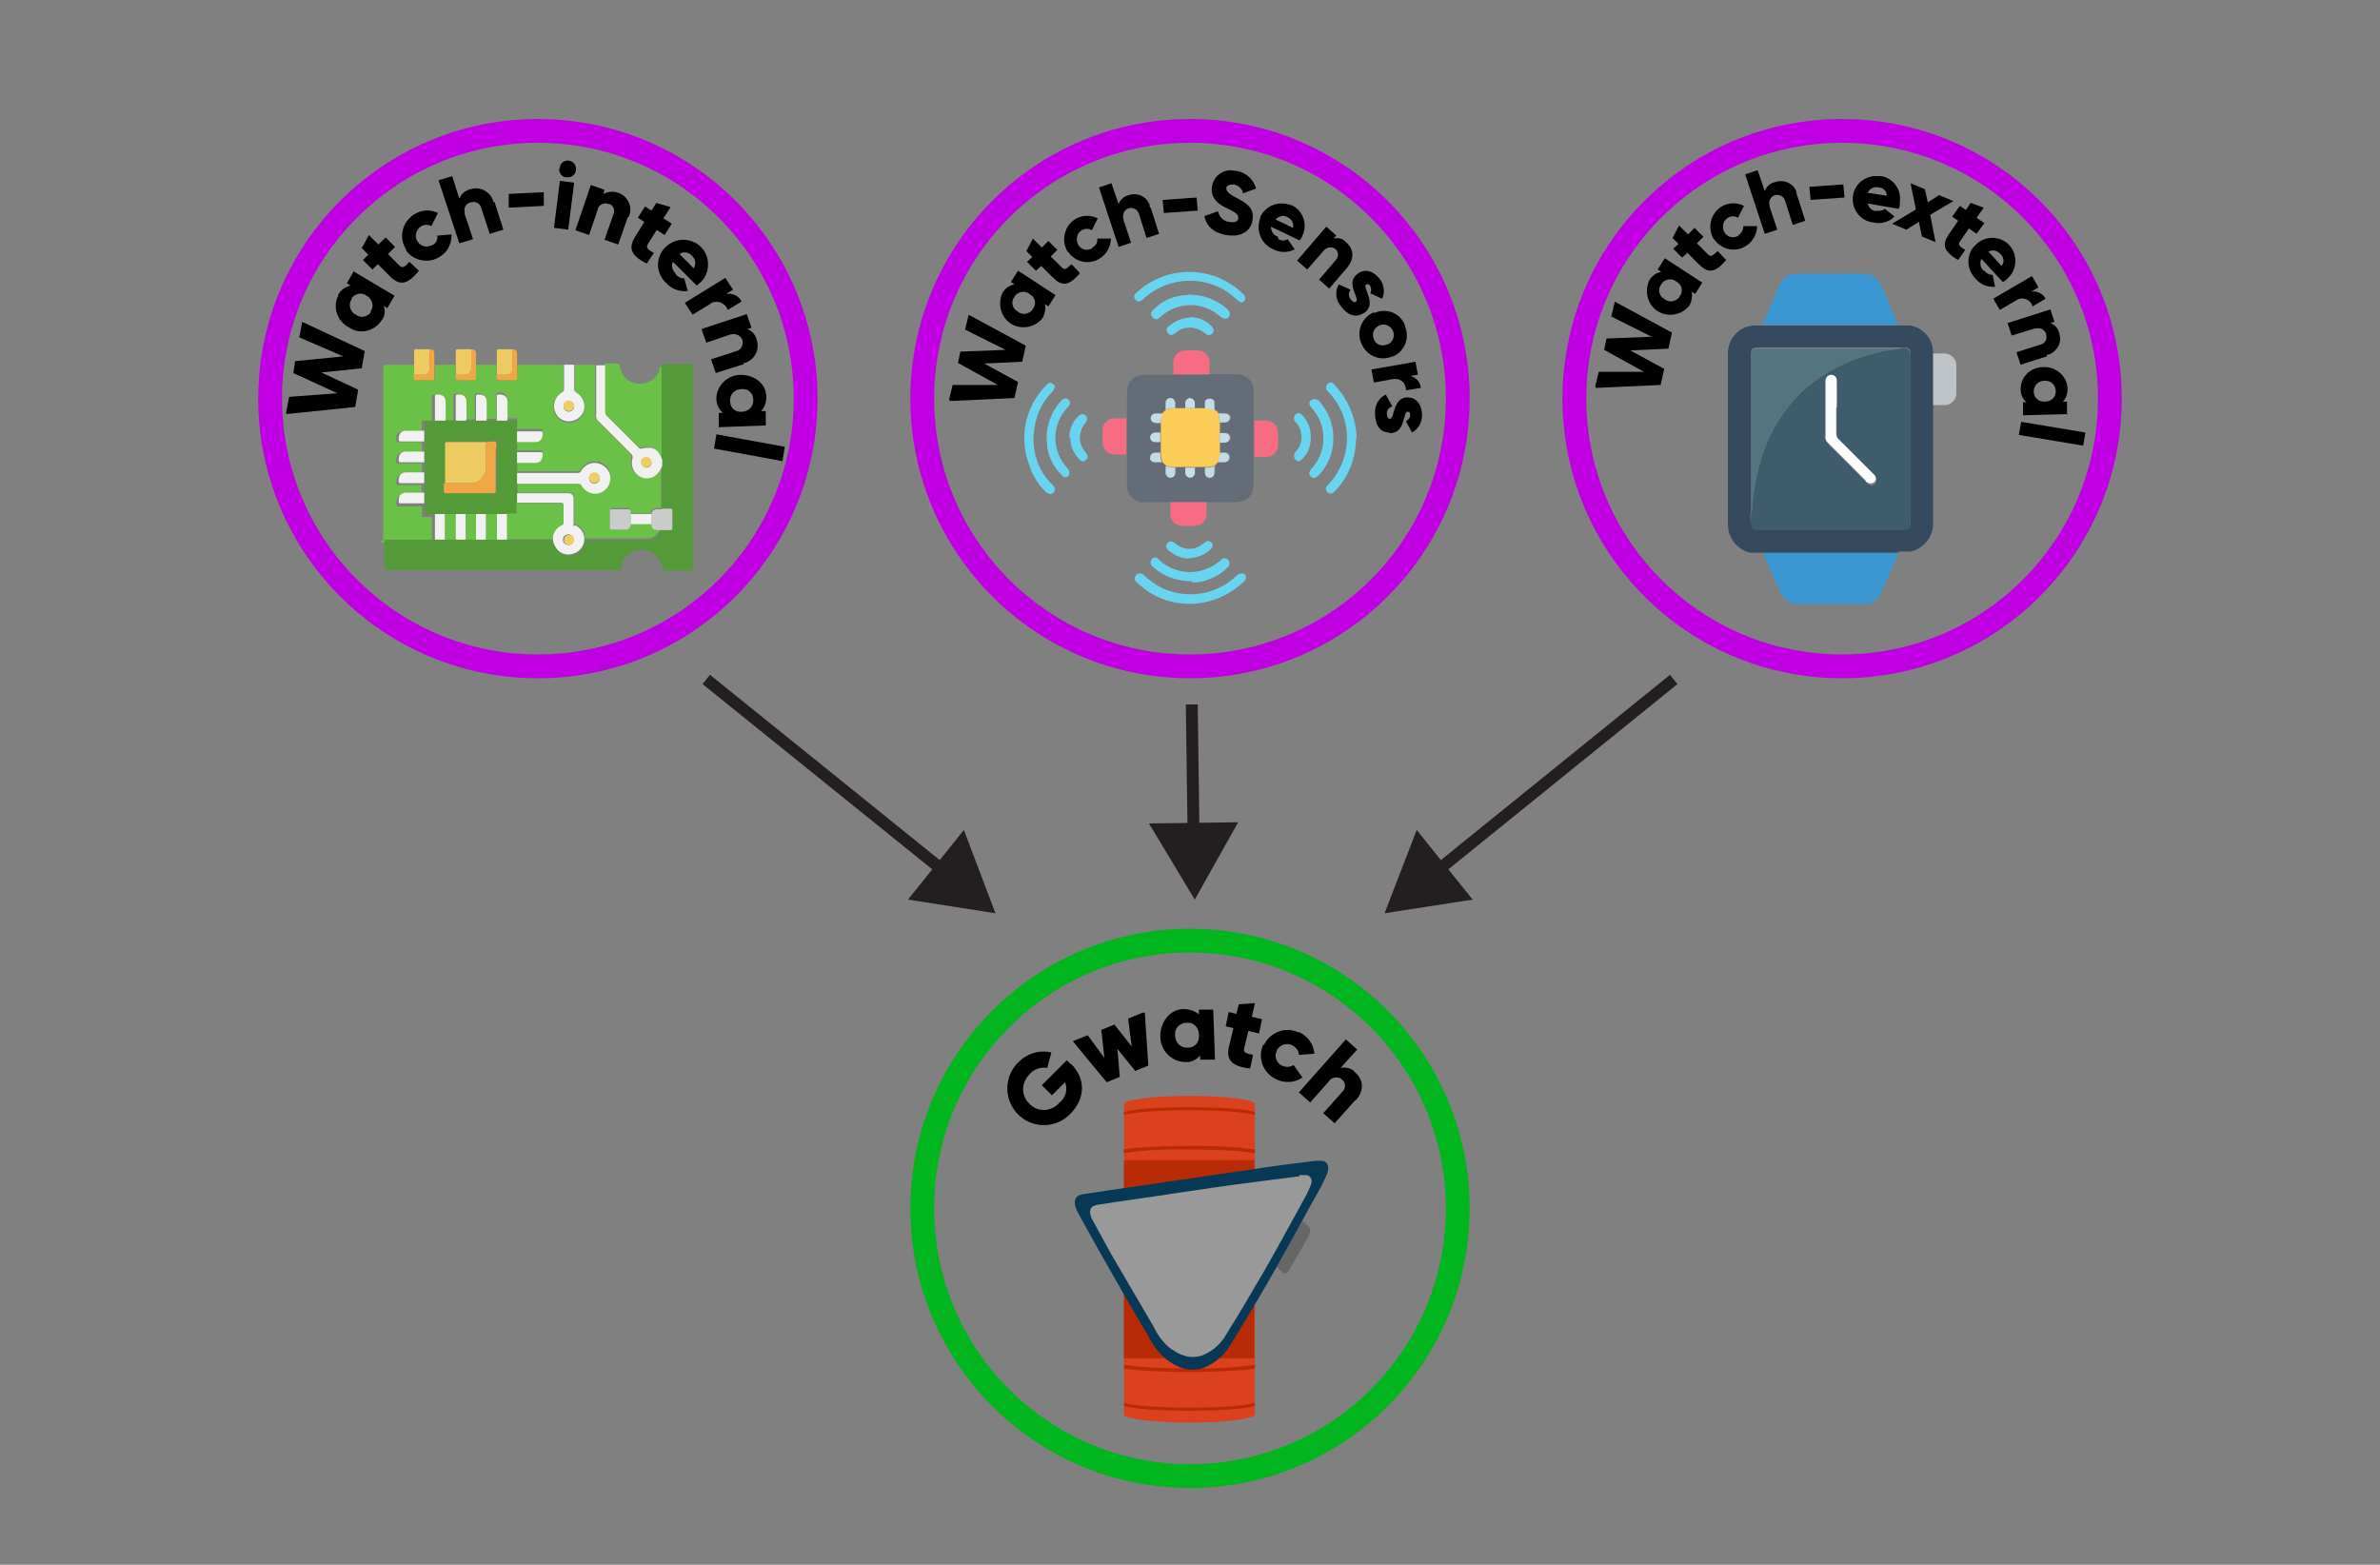 <?xml version="1.0" encoding="UTF-8"?><svg id="Layer_1" xmlns="http://www.w3.org/2000/svg" viewBox="0 0 400 263"><rect x="0" y="0" width="400" height="263" fill="#808080" stroke="none"/><defs><style>.cls-1{fill:#fcfcfd;}.cls-2{fill:#68d4f0;}.cls-3{fill:#cbcbcb;}.cls-4{fill:#3f5c6c;}.cls-5{fill:#f2a745;}.cls-6{stroke:#c000e2;}.cls-6,.cls-7{stroke-width:4px;}.cls-6,.cls-7,.cls-8{stroke-miterlimit:10;}.cls-6,.cls-7,.cls-8,.cls-9{fill:none;}.cls-10{fill:#f66c82;}.cls-11{fill:#54747f;}.cls-12{fill:#636c77;}.cls-13{fill:#364a5f;}.cls-14{fill:#fbcc57;}.cls-7{stroke:#00b51e;}.cls-15{fill:#6bc048;}.cls-8{stroke:#231f20;stroke-width:2px;}.cls-16{fill:#c5deea;}.cls-17{fill:#f0f1ef;}.cls-18{fill:#f0f1f0;}.cls-19{fill:#073856;}.cls-20{fill:#c3dbe6;}.cls-21{fill:#999;}.cls-22{fill:#3b97d2;}.cls-23{fill:#bdc3c7;}.cls-24{fill:#f1f1f1;}.cls-25{fill:#edcd67;}.cls-26{fill:#559a38;}.cls-27{fill:#db411d;}.cls-28{fill:#231f20;}.cls-29{fill:#666;}.cls-30{fill:#69d4f0;}.cls-31{fill:#b72b06;}.cls-32{fill:#edcb61;}</style></defs><line class="cls-9" x1="200.3" y1="118.4" x2="200.8" y2="151.2"/><line class="cls-8" x1="200.3" y1="118.4" x2="200.6" y2="140.5"/><polygon class="cls-28" points="193.1 138.4 200.8 151.2 208.1 138.2 193.1 138.4"/><line class="cls-9" x1="118.7" y1="114.2" x2="167.3" y2="153.5"/><line class="cls-8" x1="118.7" y1="114.2" x2="159" y2="146.7"/><polygon class="cls-28" points="152.6 151.2 167.3 153.5 162 139.5 152.6 151.2"/><line class="cls-9" x1="281.3" y1="114.2" x2="232.7" y2="153.5"/><line class="cls-8" x1="281.3" y1="114.2" x2="241.1" y2="146.7"/><polygon class="cls-28" points="238.1 139.5 232.7 153.5 247.5 151.2 238.1 139.5"/><circle class="cls-6" cx="200" cy="67" r="45"/><path d="m159.5,67.2l.6-2.5h7.6c0,0-6.7-3.7-6.7-3.7l.4-1.9,7.6-.3-6.8-3.4.6-2.5,9.6,5.2-.6,2.7-6.4.3,5.7,3.1-.6,2.7-10.9.5v-.2Z"/><path d="m171.1,45.5l6.3,4.1-1.2,1.9-.6-.4c.2.8,0,1.7-.4,2.4-1.4,1.7-3.9,2-5.6.7-1.5-1.2-1.9-3.3-1.1-5,.4-.7,1.2-1.3,2-1.4l-.6-.4,1.2-1.9Zm1.9,3.9c-.7-.6-1.8-.4-2.4.3,0,0,0,.1-.1.2-.6.7-.4,1.8.3,2.3,0,0,.2.1.3.2.7.6,1.8.4,2.4-.3,0,0,0-.1.1-.2.6-.7.4-1.8-.3-2.3,0,0-.2-.1-.3-.2Z"/><path d="m176.6,43.1l1.9,1.9c.5.5.9,0,1.6-.6l1.4,1.5c-1.9,2.3-3.1,2.2-4.6.7l-1.9-1.9-.9.8-1.5-1.5.9-.8-1-1,1.1-2.1,1.5,1.5,1.1-1.1,1.5,1.5-1.1,1.1Z"/><path d="m179.5,42.4c-1.2-1.8-.7-4.3,1.1-5.5,0,0,0,0,0,0,1.2-.8,2.7-.8,3.9-.2l-1,2c-.8-.5-1.8-.2-2.3.6-.3.6-.3,1.3,0,1.8.4.8,1.4,1.1,2.2.7,0,0,.2,0,.2-.2.6-.3.9-.9.8-1.5h2.3c0,1.3-.7,2.6-1.8,3.3-1.8,1.2-4.2.7-5.4-1.1,0,0,0,0,0-.1v.2Z"/><path d="m193.4,34.9l1.4,4.4-2.1.7-1.3-4.1c-.2-.7-1-1.1-1.7-.9-.7.2-1.1,1-.9,1.7,0,0,0,.1,0,.2l1.3,3.9-2.1.7-3.3-10,2.1-.7,1.2,3.5c.3-.8.9-1.3,1.7-1.5,1.4-.5,3,.2,3.5,1.6,0,.1,0,.3.1.5Z"/><path d="m195.4,33.6l5.7-.4.2,2.2-5.7.4-.2-2.2Z"/><path d="m202.5,36.3l2.2-.8c.2.9.9,1.7,1.9,1.8,1.1.2,1.5-.2,1.5-.6.1-.6-.4-1-1.9-1.7s-2.8-1.7-2.5-3.7c.3-1.8,2-3,3.8-2.6,0,0,.1,0,.2,0,1.6.2,3,1.4,3.4,3l-2.2.8c-.1-.8-.8-1.4-1.6-1.5-.7,0-1.2.2-1.2.6s.1.8,1.6,1.6,3.2,1.6,2.8,3.8c-.3,2-2.1,2.9-4.4,2.5s-3.4-1.6-3.7-3.3h0Z"/><path d="m214.9,40.2c.5.3,1,.3,1.5,0l1.2,1.7c-1.1.6-2.5.6-3.6,0-2-.8-3-3.2-2.2-5.2,0,0,0-.1,0-.2.9-2,3.2-2.8,5.2-2,0,0,0,0,.1,0,1.9.9,2.7,3.2,1.8,5.1,0,0,0,0,0,0-.1.3-.3.6-.5.8l-4.8-2.3c0,.8.5,1.5,1.2,1.7v.2Zm2.4-1.9c.2-.7-.2-1.5-.9-1.8-.7-.4-1.5-.2-2,.4l2.9,1.4Z"/><path d="m226.4,45l-3,3.5-1.7-1.5,2.8-3.3c.5-.5.5-1.3,0-1.8,0,0,0,0,0,0-.6-.5-1.5-.4-2,.2,0,0,0,0-.1.1l-2.7,3.1-1.7-1.5,4.9-5.7,1.7,1.5-.5.5c.8-.2,1.7,0,2.2.7,1.2,1,1.4,2.6.1,4.2h.1Z"/><path d="m229.2,52.6c-1.4,1-2.9.2-3.8-1.1-.9-1-1.1-2.5-.4-3.7l2,.9c-.4.5-.4,1.1,0,1.6.3.4.6.6.9.4.7-.5-1.9-3.2.3-4.7,1.3-1,2.8-.3,3.7.9.7.9.9,2.2.4,3.3l-2-.9c.2-.4.2-.8,0-1.2-.1-.3-.4-.4-.7-.3-.7.5,1.9,3.2-.3,4.8h0Z"/><path d="m231,52.6c2-.9,4.3,0,5.1,2,0,0,0,.1,0,.2.9,1.9,0,4.2-1.9,5.1,0,0-.1,0-.2,0-2,.9-4.4-.1-5.2-2.2-.9-2,.1-4.4,2.1-5.2h0Zm2.2,5.3c.9-.4,1.3-1.4.9-2.3-.4-.9-1.4-1.3-2.3-.9-.9.4-1.3,1.4-.9,2.3.3.9,1.3,1.3,2.2.9,0,0,0,0,.1,0Z"/><path d="m238.8,65.2l-2.5.4c0-1-.6-1.8-1.6-1.9-.2,0-.4,0-.5,0l-3.3.6-.4-2.2,7.4-1.3.4,2.2-1.3.2c1,.2,1.7,1,1.8,2Z"/><path d="m233.5,72.7c-1.7,0-2.4-1.5-2.4-3.2-.1-1.3.6-2.6,1.8-3.2l1.1,2c-.6.2-1,.7-.9,1.3,0,.5.2.8.5.8.8,0,.5-3.7,3-3.6,1.6,0,2.4,1.4,2.4,3,0,1.2-.6,2.3-1.7,2.9l-1-1.9c.4-.2.7-.6.7-1,0-.4-.1-.6-.4-.6-.9,0-.3,3.7-3.1,3.6h0Z"/><path class="cls-12" d="m203.2,62.9h4.6c1.5,0,2.8,1,2.9,2.5,0,.1,0,.2,0,.4v15.4c0,2.1-1.1,3.2-3.1,3.2h-15.1c-1.5.2-2.9-.9-3.1-2.5,0-.2,0-.4,0-.6v-15.1c0-2.1,1.1-3.2,3.1-3.2h10.7Zm1,6.1v-1.4c0-.4-.4-.6-.8-.6-.4,0-.7.3-.8.6v1.1h-1.7v-.9c0-.4-.3-.8-.8-.8,0,0,0,0,0,0-.4,0-.8.4-.8.8v.9h-1.7v-.9c0-.4-.4-.8-.8-.8s-.8.4-.8.8h0v1.2l-.5.5h-1.1c-.5,0-.9.3-.9.7,0,0,0,0,0,0,0,.5.4.8.9.8h.8v1.7h-.9c-.4,0-.8.4-.8.8,0,.4.4.8.8.8h.9v1.7h-.8c-.4,0-.8.3-.8.7,0,0,0,0,0,.1,0,.4.3.8.8.8,0,0,0,0,0,0h1.2l.5.5v1.3c0,.4.4.7.8.7.4,0,.7-.3.8-.7v-1h1.7v.9c0,.4.4.8.8.8s.8-.4.8-.8v-.9h1.7v.9c0,.4.4.8.8.8s.8-.4.8-.8v-1.2l.5-.5h1.2c.5,0,.9-.4.8-.8,0-.4-.3-.8-.8-.8,0,0,0,0,0,0h-.8v-1.7h.9c.4,0,.8-.4.8-.8,0-.4-.4-.8-.8-.8h-.9v-1.7h.8c.5,0,.9-.3.9-.8,0-.5-.4-.8-.8-.8,0,0,0,0,0,0h-1.1l-.5-.5h-.2Z"/><path class="cls-2" d="m177.2,65.1c0,.3-.1.5-.3.7-2.1,2.1-3.2,5-3.2,8,0,2.9,1.1,5.7,3.2,7.7.3.3.5.7.3,1.1-.2.4-.7.6-1.1.3-.1,0-.2-.1-.3-.2-1.3-1.2-2.3-2.8-2.8-4.5-1.8-4.6-.7-9.8,2.7-13.3l.4-.4c.2-.2.6-.2.8,0,.3.1.4.4.4.7h0Z"/><path class="cls-2" d="m208.5,50.7c-.3,0-.5-.2-.7-.4-4.4-4.2-11.3-4.1-15.7,0-.5.5-1,.5-1.3,0-.3-.3-.2-.7,0-1,0,0,0,0,.1,0,5-4.8,12.9-4.8,17.9,0,.2.1.3.3.4.5.2.4,0,.8-.3,1-.1,0-.3.1-.4,0h0Z"/><path class="cls-2" d="m227.9,73.6c0,3.3-1.2,6.5-3.5,8.9l-.2.2c-.3.3-.8.4-1.1,0-.3-.3-.4-.8,0-1.1,0,0,0,0,0,0,.7-.7,1.3-1.5,1.8-2.4,2.5-4.4,1.8-9.8-1.7-13.4-.4-.3-.4-.7-.2-1.1.2-.4.7-.5,1-.3.1,0,.2.2.3.3,1.5,1.6,2.6,3.5,3.2,5.6.3,1.1.5,2.2.5,3.4h-.1Z"/><path class="cls-2" d="m200,101.5c-3.3,0-6.4-1.2-8.8-3.5l-.2-.2c-.3-.2-.4-.7-.1-1.1,0,0,0-.1.1-.1.3-.3.8-.3,1.2,0,0,0,0,0,0,0,.7.7,1.5,1.3,2.3,1.8,4.3,2.5,9.8,1.8,13.4-1.7.3-.3.7-.4,1.1-.3.5.3.6.9,0,1.4-1.6,1.5-3.5,2.6-5.6,3.2-1.1.3-2.2.5-3.4.5Z"/><path class="cls-2" d="m200.3,97.7c-2.4,0-4.8-.8-6.6-2.5-.4-.3-.4-.7-.2-1.1.2-.4.7-.5,1-.3.1,0,.2.2.3.3,2.9,2.7,7.2,2.7,10.2.2l.2-.2c.2-.3.7-.4,1.1-.1,0,0,.1,0,.1.1.3.3.3.8,0,1.2,0,0,0,0,0,0-1,1-2.2,1.8-3.6,2.2-.8.3-1.6.4-2.4.4v-.2Z"/><path class="cls-2" d="m199.6,49.5c2.5,0,4.9.8,6.7,2.5.5.5.5.9.2,1.3s-.8.3-1.3,0c-2.9-2.7-7.3-2.7-10.2,0-.5.5-.9.5-1.3,0s-.3-.8.1-1.2c1.5-1.6,3.6-2.5,5.8-2.5h0Z"/><path class="cls-2" d="m175.9,73.6c0-2.3.9-4.5,2.4-6.2.5-.5.9-.6,1.3-.2s.3.8-.2,1.3c-2.7,2.9-2.7,7.3,0,10.2.3.3.4.7.3,1.1-.2.4-.7.5-1,.3-.1,0-.2-.2-.3-.3-1.3-1.2-2.1-2.9-2.4-4.6,0-.6-.1-1.1-.1-1.7h0Z"/><path class="cls-2" d="m224.1,73.7c0,2.3-.9,4.6-2.5,6.2-.5.5-.9.6-1.3.2-.4-.4-.3-.8.1-1.3,2.7-2.9,2.7-7.4,0-10.3-.4-.5-.5-.9-.1-1.2s.8-.3,1.3,0c1.6,1.7,2.5,4,2.5,6.3Z"/><path class="cls-10" d="m196.8,84.4h6v2c0,1.1-.9,2-2,2h-2.1c-1.1,0-2-.9-2-2v-2h.1Z"/><path class="cls-10" d="m203.2,62.9h-6v-2c0-1.1.9-2,2-2h2.1c1.1,0,2,.9,2,2v2h-.1Z"/><path class="cls-10" d="m189.3,70.4v6h-2c-1.1,0-2-.9-2-2v-2.1c0-1.1.9-2,2-2h2Z"/><path class="cls-10" d="m210.8,76.7v-6h2c1.1,0,2,.9,2,2v2.1c0,1.1-.9,2-2,2h-2Z"/><path class="cls-30" d="m220.3,73.6c0,1.4-.5,2.7-1.5,3.6-.4.4-.8.5-1.1,0-.3-.3-.3-.8,0-1.2,0,0,0,0,0,0,1.4-1.4,1.4-3.7,0-5.1-.3-.3-.3-.9,0-1.2.3-.4.7-.3,1.1,0,1,1,1.5,2.3,1.5,3.7h0Z"/><path class="cls-30" d="m200,53.3c1.3,0,2.6.5,3.5,1.4.5.5.6.9.3,1.3-.3.4-.8.4-1.2.1,0,0,0,0-.1-.1-1.1-.9-2.6-1.2-3.9-.7-.4.2-.8.4-1.1.7-.5.4-.9.4-1.2,0-.3-.3-.3-.8,0-1.1,0,0,0,0,.2-.1,1-.9,2.3-1.4,3.6-1.4h-.1Z"/><path class="cls-30" d="m200,93.9c-1.3,0-2.5-.5-3.5-1.3-.6-.5-.6-.9-.3-1.3s.8-.4,1.3,0c1.1,1,2.8,1.3,4.1.5l.9-.6c.3-.3.8-.4,1.1,0,0,0,0,0,0,0,.3.3.3.7-.1,1.1-1,.9-2.3,1.5-3.6,1.5h0Z"/><path class="cls-30" d="m179.7,73.6c0-1.3.5-2.6,1.4-3.5.5-.6.9-.6,1.3-.3s.4.8,0,1.3c-.9,1.1-1.2,2.6-.6,3.9.2.4.4.8.7,1.1.4.5.4.9,0,1.2-.4.4-.8.3-1.2-.2-.9-1-1.5-2.3-1.4-3.6h-.2Z"/><path class="cls-14" d="m205,74.4v1.7c0,.6,0,1.1-.3,1.6l-.5.5c-.5.2-1.1.3-1.6.3h-5.1c-.6,0-1.1,0-1.6-.3l-.5-.5c-.2-.5-.3-1-.3-1.6v-5.1c0-.6,0-1.1.3-1.6l.5-.5c.5-.2,1-.3,1.6-.3h5.1c.6,0,1.1,0,1.6.3l.5.5c.2.5.3,1.1.3,1.6v3.4Z"/><path class="cls-20" d="m205,71.1c0-.6,0-1.1-.3-1.6h1.1c.5,0,.9.3.9.7,0,0,0,0,0,0,0,.5-.4.8-.9.8h-.8Z"/><path class="cls-20" d="m204.7,77.7c.2-.5.3-1.1.3-1.6h.8c.4,0,.8.3.8.7,0,0,0,0,0,.1,0,.4-.3.8-.8.8,0,0,0,0,0,0h-1.1Z"/><path class="cls-20" d="m195.9,78.3c.5.2,1.1.3,1.6.3v1c0,.4-.4.7-.8.7-.4,0-.7-.3-.8-.7v-1.3Z"/><path class="cls-20" d="m202.5,78.6c.6,0,1.1,0,1.6-.3v1.2c0,.4-.3.8-.7.8,0,0,0,0-.1,0-.5,0-.7-.3-.8-.8v-.9Z"/><path class="cls-20" d="m197.5,68.6c-.6,0-1.1,0-1.6.3v-1.2c0-.4.3-.8.7-.8,0,0,0,0,.1,0,.5,0,.7.3.8.8v.9Z"/><path class="cls-20" d="m204.1,69c-.5-.2-1-.3-1.6-.3v-1.1c0-.4.4-.6.8-.6.4,0,.7.2.8.6,0,.5,0,.9,0,1.4Z"/><path class="cls-20" d="m195.4,69.5c-.2.5-.3,1-.3,1.6h-.8c-.5,0-.9-.3-.9-.8,0-.5.4-.8.8-.8,0,0,0,0,0,0h1.1Z"/><path class="cls-20" d="m195,76.1c0,.6,0,1.1.3,1.6h-1.2c-.5,0-.9-.4-.8-.8,0-.4.3-.8.8-.8,0,0,0,0,0,0h.9Z"/><path class="cls-16" d="m200.8,68.6h-1.6v-.9c0-.4.4-.8.8-.8s.8.4.8.8h0v.9Z"/><path class="cls-16" d="m195,72.7v1.6h-.9c-.4,0-.8-.3-.8-.8,0,0,0,0,0,0,0-.4.4-.8.8-.8h.9Z"/><path class="cls-16" d="m205,74.4v-1.6h.9c.4,0,.8.3.8.8,0,0,0,0,0,0,0,.4-.4.8-.8.8h-.9Z"/><path class="cls-16" d="m199.2,78.6h1.6v.9c0,.4-.3.8-.8.8,0,0,0,0,0,0-.4,0-.8-.4-.8-.8v-.9Z"/><circle class="cls-6" cx="90.4" cy="67" r="45"/><path d="m48.1,69.3l.5-2.6,8.1-.6-7.4-3.4.3-2,8.1-.8-7.4-3.2.5-2.6,10.5,4.9-.5,2.9-6.8.7,6.2,2.9-.5,2.9-11.6,1.2v-.3Z"/><path d="m59.4,45.6l6.9,4.1-1.2,2.1-.6-.4c.3.8.2,1.8-.4,2.5-1.2,1.8-3.7,2.4-5.5,1.1,0,0,0,0,0,0-1.9-1-2.7-3.3-1.8-5.2,0,0,0-.1,0-.2.4-.8,1.2-1.4,2.1-1.6l-.6-.4,1.2-2.1h-.1Zm2.2,4.1c-.8-.6-1.9-.4-2.5.4,0,0,0,0,0,.2-.6.8-.3,1.9.5,2.5,0,0,.2,0,.2.1.8.6,1.9.4,2.5-.4,0,0,0,0,0-.2.6-.8.3-1.9-.5-2.5,0,0-.2,0-.2-.1Z"/><path d="m65.2,42.7l2,2c.5.5,1,0,1.6-.7l1.6,1.5c-2,2.5-3.3,2.5-4.9.9l-2-2-.9.9-1.6-1.6.9-.9-1.1-1.1,1.2-2.2,1.6,1.6,1.2-1.2,1.6,1.6-1.2,1.2Z"/><path d="m68.3,42c-1.3-1.9-.8-4.6,1.2-5.9,0,0,0,0,0,0,1.2-.8,2.8-1,4.1-.3l-1.1,2.2c-.9-.5-2-.1-2.4.8-.3.6-.3,1.3.1,1.8.5.8,1.5,1.1,2.4.6,0,0,0,0,.1,0,.6-.3.9-1,.8-1.6l2.4-.2c0,1.5-.6,2.9-1.9,3.7-1.9,1.3-4.6.8-5.9-1.2,0,0,0,0,0,0l.2.2Z"/><path d="m83.1,33.9l1.5,4.7-2.3.7-1.4-4.3c-.2-.8-.9-1.2-1.7-1,0,0,0,0-.1,0-.8.2-1.2,1-1,1.7,0,0,0,.2,0,.3l1.4,4.2-2.3.7-3.5-10.6,2.3-.7,1.2,3.8c.3-.8,1-1.4,1.9-1.6,1.6-.5,3.3.4,3.8,2,0,0,0,.1,0,.2h0Z"/><path d="m85.3,32.6l6.1-.3v2.3l-5.9.3v-2.3h-.2Z"/><path d="m94.1,30.4l2.4.3-1,7.9-2.4-.3,1-7.9Zm0-2.2c0-.8.8-1.3,1.5-1.2,0,0,0,0,0,0,.8.1,1.3.8,1.2,1.6-.1.8-.8,1.3-1.6,1.2-.8,0-1.3-.8-1.2-1.5,0,0,0,0,0,0Z"/><path d="m105.5,36.5l-1.6,4.6-2.3-.8,1.5-4.3c.3-.6,0-1.4-.6-1.7,0,0-.1,0-.2,0-.7-.3-1.5,0-1.8.7,0,.1,0,.2-.1.4l-1.4,4.1-2.3-.8,2.6-7.6,2.3.8-.2.7c.8-.4,1.7-.5,2.5-.2,1.5.5,2.4,2.2,1.9,3.7,0,.1-.1.3-.2.4h-.1Z"/><path d="m110.4,38.6l-1.5,2.4c-.4.6,0,1,1,1.5l-1.2,1.8c-2.8-1.4-3.1-2.7-1.9-4.6l1.5-2.4-1.1-.7,1.2-1.9,1.1.7.8-1.3,2.4.7-1.2,1.9,1.4.9-1.2,1.9-1.4-.9h0Z"/><path d="m113.5,46.1c.4.4.9.7,1.5.7l.6,2.1c-1.3.2-2.7-.3-3.6-1.3-1.7-1.5-1.9-4.1-.4-5.8,0,0,.2-.2.3-.3,1.6-1.6,4.3-1.6,5.9,0,1.6,1.6,1.6,4.3,0,5.9-.2.2-.5.4-.7.6l-4-4c-.4.8,0,1.5.6,2.2h-.2Zm3.1-1c.4-.7.3-1.6-.3-2.1-.5-.6-1.4-.8-2.1-.3l2.4,2.4Z"/><path d="m124.6,50.7l-2.3,1.4c-.3-1-1.4-1.6-2.4-1.3-.1,0-.3,0-.4.2l-3.1,1.9-1.3-2,6.8-4.2,1.3,2-1.2.7c1-.2,2.1.3,2.6,1.2h0Z"/><path d="m125,61.2l-4.7,1.5-.8-2.3,4.3-1.4c.7-.2,1.1-.9,1-1.6,0,0,0-.2,0-.2-.3-.8-1.1-1.2-1.9-1,0,0,0,0-.1,0l-4.1,1.4-.8-2.3,7.6-2.5.8,2.3-.7.2c.8.3,1.4,1,1.6,1.9.5,1.6-.4,3.3-2,3.8,0,0-.1,0-.2,0h0Z"/><path d="m128.8,71.5l-8,.3v-2.4h.7c-.7-.6-1.1-1.5-1.1-2.4,0-2.2,1.9-4,4.1-4,2.4,0,4.3,1.6,4.3,3.7,0,.9-.3,1.8-.9,2.4h.8v2.4h.1Zm-4.1-2.3c1,0,1.9-.8,1.9-1.8,0,0,0-.1,0-.2,0-1-.7-1.8-1.7-1.8-.1,0-.2,0-.3,0-1,0-1.9.8-1.9,1.8,0,0,0,.1,0,.2,0,1,.7,1.8,1.7,1.8.1,0,.2,0,.3,0Z"/><path d="m131.9,75.1l-.4,2.4-11.5-2.1.4-2.4,11.5,2.1Z"/><path class="cls-15" d="m64.4,90.7v-28.8c0-.5.2-.6.7-.6h4.5v2c0,.5,0,.6.6.6h2.4c.4,0,.5,0,.5-.5v-2.1h3.4v2c0,.5,0,.6.6.6h2.4c.4,0,.5,0,.5-.5v-2.1h3.4v2c0,.5,0,.6.6.6h2.4c.4,0,.5,0,.5-.5v-2.1h7.8v4c0,.4,0,.6-.4.8-1,.6-1.5,1.8-1.2,2.9.3,1.4,1.7,2.3,3.1,2,1.4-.3,2.3-1.7,2-3.1,0,0,0-.2,0-.3-.2-.7-.6-1.2-1.2-1.6-.3,0-.4-.3-.4-.6v-4.1h3.4v8.2c0,.5.2.9.5,1.3l5.4,5.4c.2.2.3.5.2.8-.4,1.4.5,2.8,1.9,3.2.2,0,.4,0,.5,0,1.3,0,2.4-.9,2.6-2.1v7.3h-.8c-.4,0-.8.2-.9.7,0,0,0,.1,0,.2h-3.4v-.3c0-.5,0-.6-.6-.6h-2.4c-.3,0-.5,0-.5.4v2.6c0,.4,0,.5.5.4h2.2q.8,0,.8-.9h3.5c0,.4.2.8.7.9,0,0,.1,0,.2,0h.6c-.3,1-1.3,1.7-2.3,1.7h-10.4c0-1-.5-2-1.5-2.3-.3,0-.3-.3-.3-.5v-3.9c0-.7-.3-1-1-1h-8.5v-1.8h10c.4,0,.6,0,.8.4.7,1.2,2.3,1.7,3.5,1,1-.6,1.5-1.8,1.2-3-.2-.9-1-1.6-1.9-1.8-1.1-.3-2.3.2-2.9,1.2-.2.4-.4.4-.8.4h-10v-1.7h3q1.4,0,1.3-1.4c0-.3,0-.4-.4-.4h-3.9v-1.8h3q1.4,0,1.3-1.4c0-.3,0-.4-.4-.4h-3.9v-1.4c0-.3,0-.4-.3-.4h-1.4v-3q0-1.4-1.4-1.3c-.3,0-.4,0-.4.4v4h-1.8v-3q0-1.4-1.4-1.3c-.3,0-.4,0-.4.4v4h-1.8v-3q0-1.4-1.4-1.3c-.3,0-.4,0-.4.4v4h-1.8v-3q0-1.4-1.4-1.3c-.3,0-.4,0-.4.4v4h-1.4c-.3,0-.4,0-.3.4v1.4h-3q-1.4,0-1.3,1.4c0,.3,0,.4.4.4h3.9v1.8h-3q-1.4,0-1.3,1.4c0,.3,0,.4.4.4h3.9v1.8h-3q-1.4,0-1.3,1.4c0,.3,0,.4.4.4h3.9v1.8h-3q-1.4,0-1.3,1.4c0,.3,0,.4.4.4h3.9v1.4c0,.3,0,.4.3.4h1.4v4.3h-8.7l.6-.6Z"/><path class="cls-26" d="m64.4,90.7h28.6c0,.5.2,1.1.5,1.5.6.9,1.7,1.3,2.8,1.1,1.1-.3,2-1.3,2-2.5h10.4c1.1,0,2-.7,2.3-1.7h1.6c.3,0,.4,0,.4-.4v-2.8c0-.3,0-.4-.4-.4h-1.4v-23.7c0-.5,0-.6.6-.6h4.1c.5,0,.6,0,.6.6v33.5c0,.5,0,.6-.6.6h-4.2c-.3,0-.4,0-.4-.4-.2-1.8-1.7-3.1-3.5-3.1-1.8,0-3.3,1.3-3.4,3.1,0,.3,0,.4-.4.3h-38.8c-.5,0-.6,0-.6-.6v-4.6h-.2Z"/><path class="cls-15" d="m111.2,61.7v15.4c-.7-1.8-1.5-2.2-3.5-1.9-.2,0-.4,0-.5-.2l-5.3-5.3c-.2-.1-.3-.4-.3-.6v-8h1.9c.5,0,.7,0,.7.6.2,1.2,1,2.2,2.2,2.6,1.8.6,3.7-.2,4.4-2h0c0-.3,0-.4.2-.6h.2Z"/><path class="cls-17" d="m101.7,61.3v8c0,.2.1.4.3.6l5.3,5.3c0,0,.2.3.5.2,2-.4,2.8,0,3.5,1.9v1c-.6,1.4-1.4,2.1-2.6,2.1-1.4,0-2.5-1.2-2.5-2.6,0-.2,0-.5.1-.7.1-.3,0-.6-.2-.8l-5.4-5.4c-.4-.3-.6-.8-.5-1.3v-8.2h1.8-.3Zm6.9,17.3c.5,0,.9-.3.9-.8,0-.4-.4-.8-.8-.9-.5,0-.9.3-.9.8h0c0,.5.3.9.8.9Z"/><path class="cls-18" d="m96.5,61.3v4.1c0,.4.2.4.4.6,1.2.7,1.7,2.3,1,3.5s-2.3,1.7-3.5,1h0c-.6-.3-1-.9-1.2-1.6-.3-1.1.2-2.3,1.2-2.9.4-.2.4-.4.4-.8v-3.9s1.7,0,1.7,0Zm-.9,6.1c-.5,0-.9.4-.9.9,0,.5.4.9.9.9.5,0,.9-.4.9-.9h0c0-.5-.4-.9-.9-.9h0Z"/><path class="cls-32" d="m69.6,63v-3.9c0-.3,0-.4.4-.4h2.2v3.3c0,.5-.3.9-.8,1,0,0-.1,0-.2,0h-1.6Z"/><path class="cls-32" d="m76.6,63v-3.9c0-.3,0-.4.4-.4h2.2v3.3c0,.5-.3.9-.8,1,0,0-.1,0-.2,0h-1.6Z"/><path class="cls-32" d="m83.5,63v-3.9c0-.3,0-.4.4-.4h2.2v3.3c0,.5-.3.9-.8,1,0,0-.1,0-.2,0h-1.6Z"/><path class="cls-5" d="m76.6,63h1.6c.5,0,.9-.3,1-.8,0,0,0-.1,0-.2v-3.3h0c.5,0,.8.2.8.7v4c0,.4,0,.5-.5.5h-2.4c-.5,0-.6-.2-.6-.6v-.3Z"/><path class="cls-5" d="m69.6,63h1.6c.5,0,.9-.3,1-.8,0,0,0-.1,0-.2v-3.3h0c.5,0,.8.2.8.7v4c0,.4,0,.5-.5.5h-2.4c-.5,0-.6-.2-.6-.6v-.3Z"/><path class="cls-5" d="m83.5,63h1.6c.5,0,.9-.3,1-.8,0,0,0-.1,0-.2v-3.3h0c.5,0,.8.2.8.7v4c0,.4,0,.5-.5.5h-2.4c-.5,0-.6-.2-.6-.6v-.3Z"/><path class="cls-26" d="m85.2,70.7h1.4c.3,0,.4,0,.3.4v14.9c0,.3,0,.4-.3.4h-14.9c-.3,0-.4,0-.3-.4v-14.9c0-.3,0-.4.3-.4h13.5Zm-10.4,10.4v1.3c0,.4,0,.4.5.4h7.7c.4,0,.5,0,.5-.5v-6.5c0-.5.2-1.2,0-1.6s-1.1,0-1.6,0h-6.5c-.3,0-.4,0-.4.4v6.5h-.1Z"/><path class="cls-18" d="m86.9,84.6v-1.7h8.5c.7,0,1,.3,1,1v3.9c0,1.3,0,.4.3.5.9.4,1.5,1.3,1.5,2.3,0,1.2-.8,2.2-2,2.5-1.1.3-2.2-.1-2.8-1.1-.3-.5-.5-1-.5-1.5,0-1,.5-2,1.5-2.3.2,0,.3-.3.3-.5v-2.6c0-.5,0-.6-.6-.6h-7.2Zm9.5,6.1c0-.5-.4-.9-.9-.9-.5,0-.9.4-.9.9,0,.5.4.9.9.9h0c.5,0,.8-.4.8-.8,0,0,0,0,0,0h0Z"/><path class="cls-18" d="m86.9,81.2v-1.7h10c.4,0,.6,0,.8-.4.7-1.2,2.3-1.7,3.6-.9,1,.6,1.5,1.7,1.2,2.8-.2.9-.9,1.6-1.8,1.9-1.1.3-2.3-.2-2.9-1.2-.2-.4-.4-.4-.8-.4h-10.1Zm13-1.7c-.5,0-.9.4-.9.9,0,.5.4.9.9.9.5,0,.9-.4.9-.9h0c0-.5-.4-.8-.8-.8,0,0,0,0,0,0h0Z"/><path class="cls-3" d="m106,88.1c0,.6-.3.9-.8.9h-2.2c-.3,0-.5,0-.5-.4v-2.6c0-.4,0-.5.5-.4h2.4c.5,0,.7,0,.6.6v1.9Z"/><path class="cls-3" d="m111.2,85.5h1.4c.3,0,.4,0,.4.4v2.8c0,.3,0,.4-.4.4h-2.2c-.4,0-.8-.2-.9-.7,0,0,0-.1,0-.2v-1.7c0-.4.2-.8.7-.9,0,0,.1,0,.2,0h.9-.1Z"/><path class="cls-24" d="m85.2,70.7h-1.7v-4c0-.3,0-.4.4-.4q1.4,0,1.4,1.3v3h-.1Z"/><path class="cls-24" d="m71.3,72.5v1.7h-3.9c-.3,0-.4,0-.4-.4q0-1.4,1.3-1.4h3Z"/><path class="cls-24" d="m86.9,74.2v-1.7h3.9c.3,0,.4,0,.4.4q0,1.4-1.3,1.4h-3Z"/><path class="cls-24" d="m71.3,76v1.7h-3.9c-.3,0-.4,0-.4-.4q0-1.4,1.3-1.4h3Z"/><path class="cls-24" d="m86.9,77.7v-1.7h3.9c.3,0,.4,0,.4.4q0,1.4-1.3,1.4h-3Z"/><path class="cls-24" d="m71.3,79.5v1.7h-3.9c-.3,0-.4,0-.4-.4q0-1.4,1.3-1.4h3Z"/><path class="cls-24" d="m71.3,82.9v1.7h-3.9c-.3,0-.4,0-.4-.4q0-1.4,1.3-1.4h3Z"/><path class="cls-24" d="m74.8,70.7h-1.7v-4c0-.3,0-.4.4-.4q1.4,0,1.4,1.3v3h-.1Z"/><path class="cls-24" d="m78.3,70.7h-1.7v-4c0-.3,0-.4.4-.4q1.4,0,1.4,1.3v3h-.1Z"/><path class="cls-24" d="m73.1,86.4h1.7v4.3h-1.7v-4.3Z"/><path class="cls-24" d="m81.7,70.7h-1.7v-4c0-.3,0-.4.4-.4q1.4,0,1.4,1.3v3h-.1Z"/><path class="cls-24" d="m109.5,86.4v1.7h-3.5v-1.7h3.5Z"/><path class="cls-15" d="m86.9,84.6h7.2c.5,0,.6.2.6.6v2.6c0,.2,0,.4-.3.5-.9.4-1.5,1.3-1.5,2.3h-7.8v-4.3h1.4c.3,0,.4,0,.3-.4v-1.4h.1Z"/><path class="cls-15" d="m74.8,90.7v-4.3h1.8v4.3h-1.8Z"/><path class="cls-24" d="m76.6,90.7v-4.3h1.7v4.3h-1.7Z"/><path class="cls-15" d="m78.3,90.7v-4.3h1.8v4.3h-1.8Z"/><path class="cls-24" d="m80,90.7v-4.3h1.7v4.3h-1.7Z"/><path class="cls-24" d="m85.2,86.4v4.3h-1.7v-4.3h1.7Z"/><path class="cls-15" d="m83.5,86.4v4.3h-1.8v-4.3h1.8Z"/><path class="cls-25" d="m108.6,78.6c-.5,0-.9-.4-.9-.9,0-.5.4-.9.9-.9.5,0,.9.4.9.9h0c0,.5-.4.8-.8.8,0,0,0,0,0,0h0Z"/><path class="cls-25" d="m95.6,67.3c.5,0,.9.4.9.9,0,.5-.4.9-.9.9-.5,0-.9-.4-.9-.9h0c0-.4.3-.8.7-.8,0,0,.1,0,.2,0h0Z"/><path class="cls-32" d="m74.8,81.2v-6.5c0-.3,0-.4.4-.4h6.5v4.1c.1,1.4-1,2.7-2.4,2.8-.1,0-.2,0-.4,0h-4.1Z"/><path class="cls-5" d="m74.8,81.2h4.1c1.4.1,2.7-1,2.8-2.4,0-.1,0-.2,0-.4v-4.1c.6,0,1.3-.2,1.6,0s0,1,0,1.6v6.5c0,.4,0,.5-.5.5h-7.7c-.3,0-.5,0-.5-.4v-1.3h0Z"/><path class="cls-25" d="m96.5,90.7c0,.5-.3.9-.8.9-.5,0-.9-.3-.9-.8,0-.5.3-.9.8-.9h0c.5,0,.9.3.9.8Z"/><path class="cls-25" d="m99.9,79.4c.5,0,.9.4.9.9,0,.5-.4.9-.9.9-.5,0-.9-.4-.9-.9h0c0-.5.4-.9.9-.9h0Z"/><circle class="cls-6" cx="309.6" cy="67" r="45"/><path d="m268.1,65l.6-2.5h7.6c0,0-6.7-3.7-6.7-3.7l.4-1.9,7.6-.3-6.8-3.4.6-2.5,9.6,5.2-.6,2.7-6.4.3,5.7,3.1-.6,2.7-10.9.5v-.2Z"/><path d="m279.8,43.4l6.3,4.1-1.2,1.9-.6-.4c.2.8,0,1.7-.4,2.4-1.4,1.7-3.9,2-5.6.7-1.5-1.2-1.9-3.3-1.1-5,.4-.7,1.2-1.3,2-1.4l-.6-.4,1.2-1.9Zm1.9,3.9c-.7-.6-1.8-.4-2.4.3,0,0,0,.1-.1.2-.6.7-.4,1.8.3,2.3,0,0,.2.1.3.2.7.6,1.8.4,2.4-.3,0,0,0-.1.1-.2.6-.7.4-1.8-.3-2.3,0,0-.2-.1-.3-.2Z"/><path d="m285.2,40.9l1.9,1.9c.5.5.9,0,1.6-.6l1.4,1.5c-1.9,2.3-3.1,2.2-4.6.7l-1.9-1.9-.9.8-1.5-1.5.9-.8-1-1,1.1-2.1,1.5,1.5,1.1-1.1,1.5,1.5-1.1,1.1Z"/><path d="m288.1,40.3c-1.2-1.8-.7-4.3,1.1-5.5,0,0,0,0,0,0,1.2-.8,2.7-.8,3.9-.2l-1,2c-.8-.5-1.8-.2-2.3.6-.3.6-.3,1.3,0,1.8.4.8,1.4,1.1,2.2.7,0,0,.2,0,.2-.2.5-.3.8-.9.8-1.5h2.3c0,1.3-.7,2.6-1.8,3.3-1.8,1.2-4.2.7-5.4-1.1,0,0,0,0,0-.1v.2Z"/><path d="m302,32.7l1.4,4.4-2.1.7-1.3-4.1c-.2-.7-1-1.1-1.7-.9-.7.2-1.1,1-.9,1.7,0,0,0,.1,0,.2l1.3,3.9-2.1.7-3.3-10,2.1-.7,1.2,3.5c.3-.8,1-1.4,1.8-1.5,1.4-.5,3,.2,3.5,1.6,0,.1,0,.3.1.5h-.1Z"/><path d="m304.1,31.4l5.7-.4.2,2.2-5.7.4-.2-2.2Z"/><path d="m315.3,35.4c.5.1,1.1,0,1.5-.3l1.6,1.3c-.9.9-2.2,1.3-3.5,1-2.2-.2-3.7-2.2-3.5-4.3.2-2.2,2.2-3.7,4.3-3.5.1,0,.2,0,.4,0,2.1.3,3.5,2.3,3.2,4.3,0,0,0,.2,0,.3,0,.3,0,.6-.2.9l-5.2-.9c.2.8.8,1.3,1.6,1.3h-.1Zm1.8-2.5c0-.8-.6-1.4-1.4-1.4-.7-.2-1.5.2-1.8.9l3.2.5Z"/><path d="m323,39.7l-.5-2.4-2.1,1.3-2.4-1,4-2.4-.9-4.4,2.4,1,.5,2.2,1.9-1.2,2.4,1-3.9,2.3.9,4.6-2.4-1h.1Z"/><path d="m330.9,38.4l-1.5,2.2c-.4.5,0,.9.9,1.4l-1.2,1.7c-2.6-1.5-2.7-2.7-1.5-4.4l1.5-2.2-1-.7,1.3-1.8,1,.7.8-1.2,2.2.8-1.2,1.7,1.3.9-1.3,1.8-1.3-.9Z"/><path d="m333.5,45.5c.3.4.8.7,1.4.7l.4,2c-1.3.1-2.5-.4-3.3-1.4-1.5-1.5-1.6-4-.1-5.5,0,0,.1-.1.2-.2,1.5-1.5,4-1.5,5.5,0,1.5,1.5,1.5,4,0,5.5,0,0-.2.2-.3.3-.2.2-.4.4-.7.5l-3.6-3.9c-.3.7-.2,1.5.4,2h.1Zm2.9-.8c.5-.6.4-1.5-.2-2-.5-.6-1.3-.8-2-.4l2.2,2.4Z"/><path d="m343.8,50.2l-2.2,1.3c-.2-.9-1.2-1.5-2.1-1.3-.2,0-.3.1-.5.2l-2.9,1.7-1.1-1.9,6.5-3.8,1.1,1.9-1.2.7c1-.1,1.9.3,2.4,1.2Z"/><path d="m344,59.9l-4.4,1.4-.7-2.1,4.1-1.3c.7-.2,1.1-.9.9-1.5,0,0,0-.1,0-.2-.2-.7-.9-1.2-1.6-1,0,0-.2,0-.3,0l-3.9,1.2-.7-2.1,7.2-2.3.7,2.1-.7.2c.8.3,1.4,1,1.5,1.8.5,1.5-.4,3-1.8,3.5,0,0-.2,0-.3,0h0Z"/><path d="m347.5,69.6l-7.5.2v-2.2h.6c-.7-.5-1-1.4-1-2.2,0-2.1,1.7-3.7,3.8-3.7,2.1-.1,3.9,1.4,4.1,3.5,0,.8-.2,1.7-.8,2.3h.7v2.2h.1Zm-3.8-2.1c1,0,1.8-.7,1.8-1.7,0,0,0,0,0-.1,0-.9-.7-1.7-1.7-1.7,0,0-.2,0-.2,0-1,0-1.8.8-1.8,1.8,0,0,0,0,0,0,0,.9.7,1.7,1.7,1.7,0,0,.2,0,.2,0Z"/><path d="m350.5,72.7l-.4,2.2-10.8-1.8.4-2.2,10.8,1.8Z"/><path class="cls-22" d="m319.1,92.9c-1,2.4-2.1,4.7-3.1,7.1-.4.7-1.1,1.3-1.9,1.5h-12.7c-1.1-.4-2-1.3-2.4-2.4-.8-1.9-1.7-3.8-2.5-5.7,0-.2-.1-.3-.2-.5h22.8Z"/><path class="cls-13" d="m319.1,92.9h-22.9c-.7,0-1.3,0-2,0-2.3-.5-3.9-2.6-3.8-5v-28.2c-.1-2.2,1.2-4.2,3.3-4.8.6-.2,1.1-.2,1.7-.2h23.7c.7,0,1.3,0,2,0,2.1.4,3.7,2.2,3.8,4.4v28.7c.1,2.3-1.5,4.4-3.8,4.9-.7,0-1.3,0-2,0h0Zm.6-34.5h-24.2c-1,0-1.2.2-1.2,1.2v26.5c-.2.5-.2,1.2,0,1.7.2,1,.3,1.1,1.4,1.1h24.1c1,0,1.3-.3,1.3-1.3v-28.3c0-.6-.5-1-1.1-.9,0,0-.2,0-.2,0h-.1,0Z"/><path class="cls-22" d="m319.1,54.6h-22.9c.7-1.6,1.4-3.2,2.1-4.9.3-.6.5-1.3.8-1.9.5-1.1,1.7-1.9,2.9-1.8h11.3c1.1,0,2.1.5,2.6,1.5,1.1,2.3,2.1,4.7,3.1,7.1h.1Z"/><path class="cls-23" d="m324.9,68v-8.6h1.8c1.1,0,2,.8,2.1,1.9,0,0,0,0,0,.1v4.7c0,1.1-.9,2-2,2,0,0,0,0-.1,0h-1.8Z"/><path class="cls-4" d="m319.7,58.5c.6-.2,1.2.2,1.4.8,0,0,0,0,0,0v28.5c0,1-.3,1.3-1.3,1.3h-24.1c-1.1,0-1.2,0-1.4-1.1-.1-.6-.1-1.1,0-1.7.3-.6.1-1.2.2-1.9.2-1.4.4-2.8.7-4.2.4-2,1-4,1.8-5.9,1.2-2.8,2.9-5.4,5-7.6,1.5-1.6,3.3-3,5.2-4.1,3.2-1.9,6.8-3.2,10.5-3.8.7,0,1.3-.2,2-.3h0Zm-11,10.2v-4.4c0-.5-.3-1-.8-1,0,0,0,0,0,0-.5,0-.9.3-1,.8,0,0,0,.1,0,.2v9.2c0,.5.2.9.5,1.3,2.1,2,4.1,4.1,6.2,6.2l.4.4c.4.3,1,.2,1.2-.2,0,0,0,0,0,0,.2-.3.2-.7,0-1-.1-.2-.3-.3-.4-.4l-5.8-5.8c-.2-.2-.3-.5-.3-.8v-4.4h0Z"/><path class="cls-11" d="m319.7,58.5c-.7.2-1.3.3-2,.3-3.7.6-7.3,1.9-10.5,3.8-1.9,1.1-3.7,2.5-5.2,4.1-2.1,2.2-3.8,4.8-5,7.6-.8,1.9-1.4,3.9-1.8,5.9-.3,1.4-.5,2.8-.7,4.2,0,.6,0,1.3-.2,1.9v-26.5c0-1,.2-1.2,1.2-1.2h24.2Z"/><path class="cls-1" d="m308.6,68.6v4.3c0,.3.1.6.3.8l5.8,5.8.4.4c.3.4.2,1-.2,1.2,0,0,0,0,0,0-.3.2-.7.2-1,0-.2,0-.3-.2-.4-.4l-6.2-6.2c-.4-.3-.6-.8-.5-1.3v-9.2c0-.5.4-1,.9-1,0,0,0,0,.1,0,.5,0,.9.4.9.9,0,0,0,0,0,0v4.5h0Z"/><circle class="cls-7" cx="200" cy="203.1" r="45"/><path class="cls-27" d="m210.9,237.7c0,.8-4.9,1.4-11,1.4h0c-6.1,0-11-.6-11-1.4v-52.1c0-.8,4.9-1.4,11-1.4h0c6.1,0,11,.6,11,1.4v52.1Z"/><path class="cls-31" d="m188.9,186.9v.5c1.4-.4,5.3-.8,11-.8s9.6.4,11,.8v-.5c-2.7-.8-9.4-.8-11-.8s-8.2,0-11,.8Z"/><path class="cls-31" d="m210.9,236.3v-.5c-1.4.4-5.3.8-11,.8s-9.6-.4-11-.8v.5c2.7.8,9.4.8,11,.8s8.2,0,11-.8Z"/><path class="cls-31" d="m199.9,192.6c-3.2,0-6.2.1-8.4.3-.9,0-1.7.1-2.6.3v.6c3.6-.5,7.3-.7,11-.6,3.7,0,7.4.1,11,.6v-.6c-.6-.1-1.4-.2-2.6-.3-2.2-.2-5.2-.3-8.4-.3Z"/><path class="cls-31" d="m210.9,229.4c-3.6.5-7.3.7-11,.6-3.7,0-7.4-.1-11-.6v.6c.6.1,1.4.2,2.6.3,2.2.2,5.2.3,8.4.3s6.2-.1,8.4-.3c.9,0,1.7-.1,2.6-.3v-.6Z"/><rect class="cls-31" x="188.9" y="195" width="21.9" height="33.3"/><path class="cls-29" d="m216.7,213.4c-.3.6-.8.8-1.1.5l-2.8-2.6c-.3-.3-.2-.9,0-1.5l3.3-5.7c.3-.6.8-.8,1.1-.5l2.8,2.6c.3.3.2.9,0,1.5l-3.3,5.7Z"/><path class="cls-19" d="m220.9,195.1h1.1c1,0,1.5.8,1.1,2-.3.8-.7,1.6-1.1,2.4-2.6,4.6-5.1,9.3-7.7,13.9-2.4,4.2-4.8,8.3-7.3,12.3-1,1.9-2.7,3.4-4.7,4.2-2.4.8-4.5,0-6.5-1.6-1.2-1.1-2.2-2.4-2.9-3.9-2.8-4.7-5.5-9.4-8.2-14.2-1.2-2.1-2.3-4.2-3.5-6.3,0-.1-.1-.2-.2-.4-.7-1.6-.4-2.6,1.1-2.8,5.2-.8,10.4-1.5,15.6-2.3,4.6-.7,9.2-1.3,13.7-2,3.2-.5,6.5-.9,9.7-1.3h-.2Z"/><path class="cls-21" d="m218.5,197.5h.9c.8,0,1.3.7.9,1.7-.3.7-.6,1.4-1,2.1-2.2,4-4.4,8.1-6.7,12.1-2.1,3.6-4.2,7.2-6.4,10.7-.9,1.7-2.4,3-4.1,3.7-2.1.7-3.9,0-5.7-1.4-1.1-1-1.9-2.1-2.5-3.4l-7.2-12.3c-1-1.8-2-3.7-3-5.5,0-.1-.1-.2-.2-.3-.6-1.4-.3-2.2.9-2.4,4.5-.7,9-1.3,13.5-2,4-.6,8-1.2,12-1.7,2.8-.4,5.7-.7,8.5-1.1h0v-.2Z"/><path d="m180,178.8c2.6,2.6,2.3,5.9,0,8.3-2.3,2.5-6.2,2.7-8.7.4-2.5-2.3-2.7-6.2-.4-8.7,0,0,.1-.1.2-.2,1.4-1.5,3.6-2.2,5.6-1.7l-.7,2.6c-1.1-.2-2.3.2-3,1.1-1.4,1.4-1.4,3.6,0,4.9,0,0,0,0,0,0,1.3,1.4,3.4,1.4,4.8.1.1-.1.2-.2.3-.3,1-.8,1.4-2.2.9-3.4l-2.2,2.2-1.7-1.7,4.2-4.2.7.7h0Z"/><path d="m192.4,170.2l.6,8.9-2.2.9-3-3.7.4,4.7-2.2.9-5.7-6.9,2.5-1,2.8,3.8-.5-4.7,2.2-.9,2.9,3.7-.6-4.7,2.5-1h.3Z"/><path d="m203.9,169.6l.3,8.5h-2.5v-.7c-.6.7-1.5,1.2-2.5,1.1-2.3,0-4.2-2-4.2-4.3,0-2.5,1.7-4.6,3.9-4.6,1,0,1.9.3,2.6.9v-.8h2.5-.1Zm-2.4,4.3c0-1.1-.8-2-1.8-2,0,0-.2,0-.3,0-1,0-1.9.8-1.9,1.8,0,.1,0,.2,0,.4,0,1.1.9,2,2,2,0,0,0,0,.1,0,1,0,1.9-.7,1.9-1.8,0-.1,0-.2,0-.3h0Z"/><path d="m209.8,173.3l-.7,2.9c-.2.7.4.9,1.5,1.1l-.5,2.3c-3.3-.4-4.1-1.6-3.5-3.9l.7-2.9-1.3-.3.5-2.4,1.3.3.4-1.6,2.7-.2-.5,2.3,1.7.4-.5,2.4-1.7-.4h0Z"/><path d="m212.4,175.7c1-2.2,3.6-3.2,5.8-2.2,0,0,.1,0,.2,0,1.4.7,2.4,2,2.5,3.6l-2.6.2c0-.7-.5-1.3-1.1-1.6-.9-.5-2.1-.1-2.6.8,0,0,0,0,0,.1-.5.9-.1,2,.8,2.5,0,0,0,0,.1,0,.6.3,1.3.3,1.9-.1l1.5,2.1c-1.3.9-3,1-4.4.3-2.2-1-3.2-3.6-2.2-5.8,0,0,0-.1,0-.2h0Z"/><path d="m227.8,184.9l-3.5,3.9-1.9-1.7,3.2-3.6c.6-.5.6-1.5,0-2,0,0,0,0,0,0-.6-.6-1.5-.5-2.1,0,0,0-.1.2-.2.3l-3.1,3.5-1.9-1.7,7.9-8.9,1.9,1.7-2.8,3.1c.9-.2,1.9,0,2.5.8,1.3,1.1,1.6,3,0,4.7Z"/></svg>